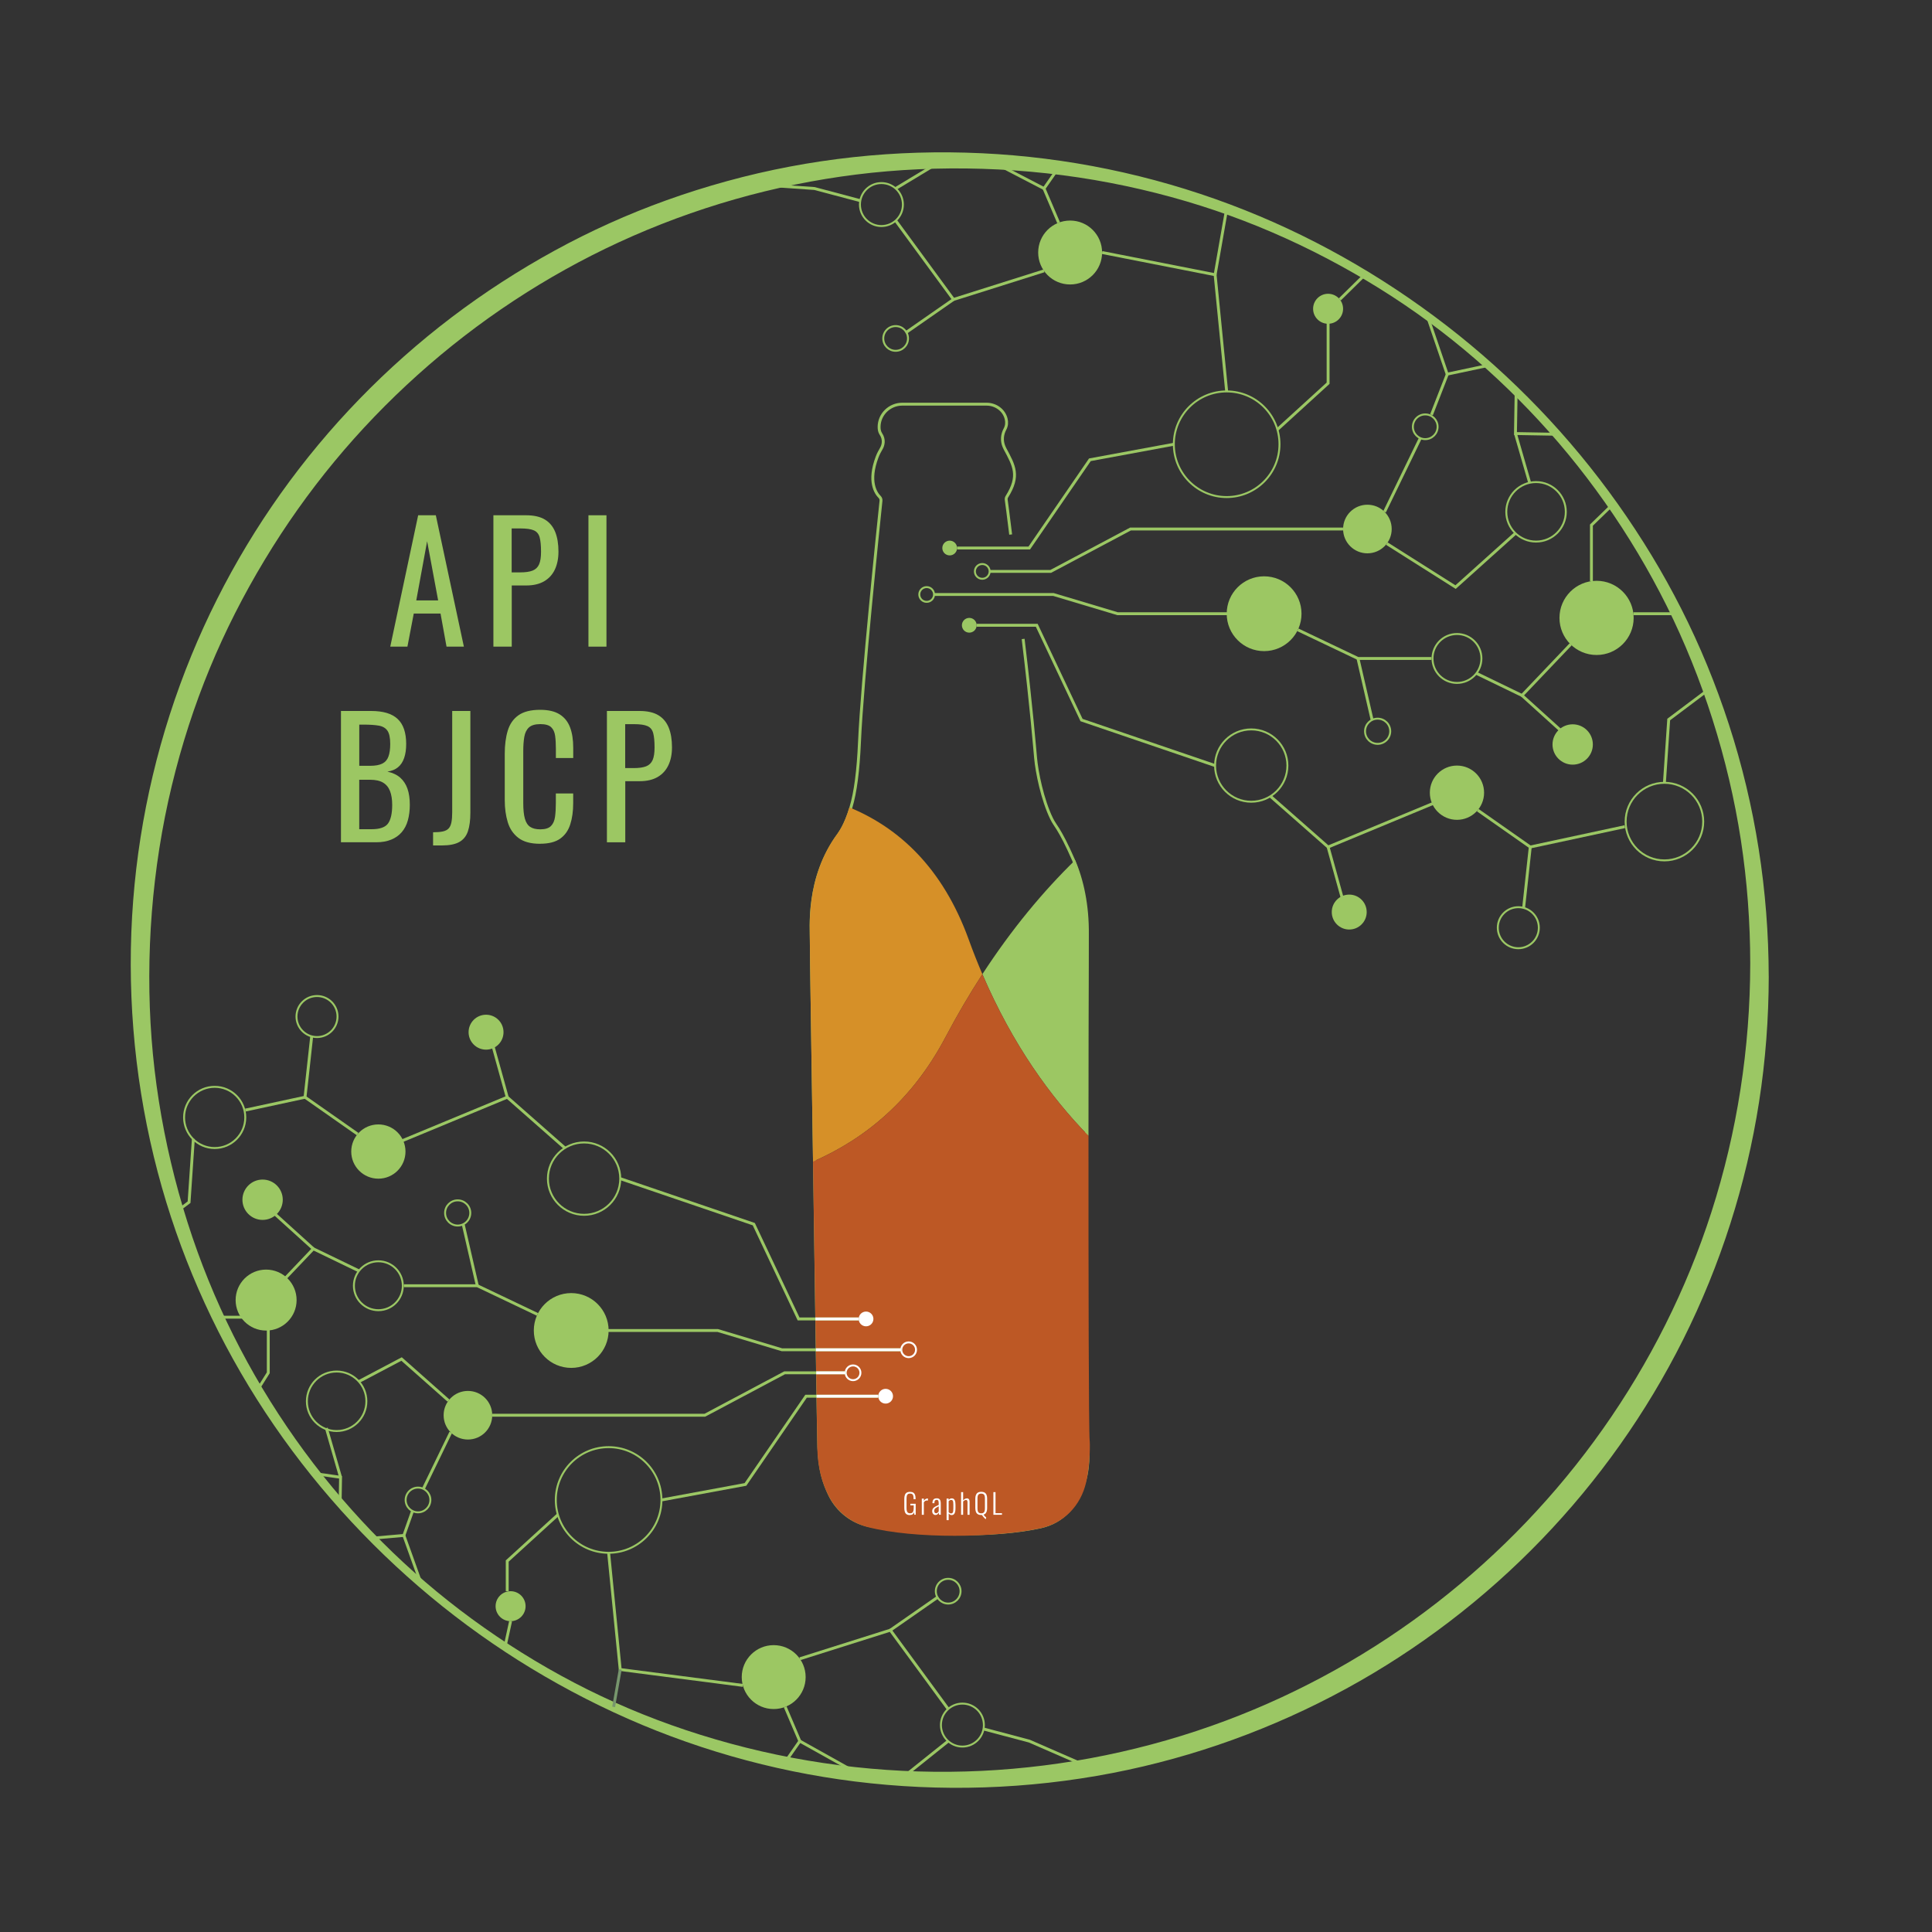 <?xml version="1.0" encoding="UTF-8"?>
<svg id="Calque_1" data-name="Calque 1" xmlns="http://www.w3.org/2000/svg" viewBox="0 0 500 500">
  <rect x="0" y="0" width="500" height="500" fill="#333333" stroke="none"/>
  <defs>
    <style>
      .cls-1 {
        fill: #fff;
      }

      .cls-2, .cls-3, .cls-4, .cls-5, .cls-6, .cls-7 {
        fill: none;
        stroke-miterlimit: 10;
      }

      .cls-2, .cls-3, .cls-6 {
        stroke: #fff;
      }

      .cls-2, .cls-4, .cls-7 {
        stroke-width: .75px;
      }

      .cls-8 {
        fill: #9cc763;
      }

      .cls-3, .cls-5 {
        stroke-width: .5px;
      }

      .cls-4 {
        stroke: #77966d;
      }

      .cls-5, .cls-7 {
        stroke: #9bc764;
      }

      .cls-9 {
        fill: #d69028;
      }

      .cls-10 {
        fill: #bd5825;
      }

      .cls-11 {
        fill: #9bc764;
      }

      .cls-6 {
        stroke-width: .25px;
      }
    </style>
  </defs>
  <g id="logo-v4">
    <path class="cls-11" d="M452.96,249.41c-.03,21.79-3.36,43.52-10.04,64.26-6.43,19.99-15.98,38.98-28.09,56.14-11.99,16.99-26.5,32.18-42.93,44.94-16.55,12.85-35.01,23.19-54.63,30.54-20.24,7.59-41.64,11.97-63.22,13.01-21.86,1.06-43.87-1.32-64.99-7.06s-39.71-14.18-57.32-25.63-32.65-24.91-45.72-40.7c-13.34-16.11-24.2-34.23-32.08-53.6s-13.08-41.04-14.71-62.47,.07-44.09,5.22-65.46,13.09-40.29,24-58.4,24.14-34.03,39.62-47.94c15.52-13.95,33.12-25.58,52.08-34.33,19.42-8.96,40.21-14.89,61.44-17.54s44.09-2.01,65.71,2.15,41.03,11.26,59.64,21.46,34.45,22.46,48.67,37.26,26.46,32.17,35.72,50.75,15.99,39.62,19.21,60.65c1.62,10.57,2.41,21.26,2.42,31.95,0,1.17,1.51,2.33,2.37,2.92,.31,.21,2.41,1.47,2.41,.39-.03-22.1-3.46-44.16-10.29-65.18s-16.38-39.63-28.75-57.08c-12.37-17.44-27.35-33.06-44.27-46.13-17.01-13.14-35.88-23.81-56.01-31.38-20.57-7.74-42.32-12.23-64.27-13.27-22.22-1.05-44.57,1.33-66.02,7.22s-40.3,14.52-58.24,26.11c-17.85,11.54-33.93,25.8-47.54,42.14s-24.73,34.78-32.81,54.48c-8.28,20.17-13.38,41.62-15.07,63.36-1.73,22.24,.08,44.73,5.34,66.4,5.07,20.88,13.4,40.96,24.54,59.33,11.12,18.34,25.01,34.94,40.97,49.24,15.95,14.29,34.02,26.16,53.44,35.18,19.71,9.16,40.87,15.22,62.44,17.92,22.18,2.77,44.83,2.05,66.77-2.2,21.13-4.1,41.55-11.51,60.44-21.82,18.68-10.2,35.79-23.27,50.56-38.6,14.73-15.28,27.13-32.78,36.63-51.75,9.67-19.3,16.32-40.12,19.64-61.45,1.68-10.76,2.49-21.63,2.51-32.52,0-1.17-1.51-2.33-2.37-2.92-.32-.22-2.41-1.47-2.41-.39Z"/>
    <g id="bottle">
      <path class="cls-7" d="M261.56,138.34c-.65-5.28-.97-7.72-1.15-8.98-.04-.29,.02-.58,.18-.83,3.39-5.38,1.86-7.99-.49-12.37-.09-.18-.19-.38-.27-.58-.63-1.48-.5-3.15,.27-4.55,.46-.86,.5-1.77,.29-2.63-.56-2.28-2.71-3.8-5.06-3.8h-21.84c-3.25,0-5.95,2.6-5.98,5.85-.01,.71,.12,1.34,.44,1.82,1.04,1.54,.59,3,.17,3.74s-.83,1.46-1.12,2.25c-2.42,6.4-.31,9.4,.65,10.35,.26,.26,.39,.63,.35,1-.59,5.6-4.87,46.64-5.56,62.33-.33,7.58-1.06,13.15-2.22,17-1.36,4.71-3.03,6.82-3.21,7.1-8.35,11.42-6.99,24.23-7.05,27.44-.02,1.63,.4,27.93,.82,56.98,.49,33.17,.98,69.48,1.13,74.1,.19,5.76,1.32,9.23,2.84,12.35,2.01,4.11,5.8,7.06,10.29,7.94,13.13,2.55,32.29,2.97,44.29,.29,5.91-1.32,9.51-5.66,11.32-11.71,1.43-4.77,.82-9.72,.77-10.84-.25-2.54-.28-43.2-.27-78.87,.01-23.81,.25-45.29,.12-51.87-.16-7.82-1.43-14.11-3.42-19.22-1.81-4.16-3.09-6.52-4.02-8.03-.57-.91-1.21-1.77-1.68-2.74-2.4-4.94-3.82-12.07-4.14-15.71-.26-2.69-.97-12.04-3.22-30.79"/>
      <g>
        <path class="cls-9" d="M244.67,268.46c3.08-5.84,6.28-11.27,9.57-16.34-1.22-2.86-2.41-5.85-3.53-8.95-6.8-18.79-18.28-29.03-30.89-34.22-1.42,4.7-2.78,6.25-3.01,6.69-8.48,11.34-7.15,24.88-7.22,27.81-.05,1.39,.4,28.11,.82,57.16,13.51-5.89,25.7-15.92,34.26-32.15Z"/>
        <path class="cls-8" d="M281.79,241.96c.1-7.72-1.37-14.35-3.54-19.36-8.27,8.07-16.39,17.8-24.01,29.52,7.85,18.29,17.7,31.84,27.46,41.82,.01-23.81,.05-45.4,.09-51.98Z"/>
        <path class="cls-10" d="M282,372.79c-.25-2.54-.31-43.18-.3-78.85-9.76-9.98-19.61-23.53-27.46-41.82-3.29,5.07-6.49,10.5-9.57,16.34-8.56,16.23-20.75,26.26-34.26,32.15,.49,33.17,1.06,69.31,1.11,73.94,.07,5.42,1.29,9.23,2.81,12.35,2.01,4.11,5.73,7.14,10.16,8.29,12.2,3.15,33.1,2.8,44.69,.35,6.21-1.31,10.53-5.95,11.89-11.85,1.15-4.97,1.02-10.66,.93-10.9Z"/>
      </g>
    </g>
    <g id="digital">
      <circle class="cls-11" cx="245.78" cy="141.83" r="1.91"/>
      <circle class="cls-11" cx="250.85" cy="161.82" r="1.91"/>
      <circle class="cls-5" cx="239.82" cy="153.85" r="1.91"/>
      <circle class="cls-5" cx="254.21" cy="147.88" r="1.91"/>
      <polyline class="cls-7" points="247.69 141.83 266.37 141.83 282.06 118.99 303.79 114.97"/>
      <circle class="cls-5" cx="317.46" cy="114.97" r="13.67"/>
      <circle class="cls-5" cx="323.82" cy="198.13" r="9.36"/>
      <circle class="cls-8" cx="276.95" cy="65.35" r="8.27"/>
      <circle class="cls-5" cx="228.11" cy="52.94" r="5.56"/>
      <circle class="cls-5" cx="231.79" cy="87.59" r="3.2"/>
      <circle class="cls-8" cx="353.88" cy="136.91" r="6.29"/>
      <circle class="cls-8" cx="413.19" cy="159.91" r="9.6"/>
      <circle class="cls-8" cx="407.01" cy="192.67" r="5.22"/>
      <circle class="cls-8" cx="377.06" cy="205.15" r="7.02"/>
      <circle class="cls-8" cx="349.18" cy="236.04" r="4.52"/>
      <circle class="cls-8" cx="343.71" cy="79.91" r="3.88"/>
      <circle class="cls-8" cx="327.15" cy="158.83" r="9.68"/>
      <polyline class="cls-7" points="317.46 101.3 314.47 71.1 285.22 65.35"/>
      <polyline class="cls-7" points="256.12 147.88 271.92 147.88 292.57 136.91 347.59 136.91"/>
      <polyline class="cls-7" points="241.73 153.85 272.61 153.85 289.24 158.83 318.07 158.83"/>
      <polyline class="cls-7" points="252.75 161.82 268.31 161.82 279.9 186.35 314.47 198.13"/>
      <line class="cls-7" x1="317.46" y1="54.07" x2="314.47" y2="71.1"/>
      <polyline class="cls-7" points="270.19 70.1 246.76 77.5 231.79 57.08"/>
      <line class="cls-7" x1="246.76" y1="77.5" x2="234.39" y2="86.11"/>
      <line class="cls-7" x1="367.55" y1="113.45" x2="358.32" y2="132.46"/>
      <circle class="cls-5" cx="368.85" cy="110.45" r="3.2"/>
      <circle class="cls-5" cx="397.53" cy="132.46" r="7.7"/>
      <circle class="cls-5" cx="377.06" cy="170.41" r="6.33"/>
      <circle class="cls-5" cx="356.53" cy="189.25" r="3.26"/>
      <circle class="cls-5" cx="392.94" cy="240.09" r="5.31"/>
      <circle class="cls-5" cx="430.75" cy="212.63" r="10.04"/>
      <polyline class="cls-7" points="358.9 140.68 376.7 151.94 392.2 138.01"/>
      <polyline class="cls-7" points="370.46 107.36 374.57 96.82 385.17 94.57"/>
      <line class="cls-7" x1="374.52" y1="96.82" x2="369.41" y2="81.82"/>
      <polyline class="cls-7" points="330.59 111.15 343.71 99.18 343.71 83.33"/>
      <line class="cls-7" x1="346.72" y1="77.5" x2="353.23" y2="71.1"/>
      <polyline class="cls-7" points="335.88 163 351.44 170.41 370.46 170.41"/>
      <line class="cls-7" x1="351.44" y1="170.41" x2="355.08" y2="186.21"/>
      <polyline class="cls-7" points="382.08 174.26 393.89 179.98 406.52 166.71"/>
      <line class="cls-7" x1="393.89" y1="179.98" x2="404.14" y2="189.25"/>
      <polyline class="cls-7" points="395.88 124.95 392.2 112.2 392.38 101.3 392.2 112.2 402.91 112.39"/>
      <line class="cls-7" x1="422.72" y1="158.83" x2="434.01" y2="158.83"/>
      <polyline class="cls-7" points="411.86 150.42 411.86 135.9 417.3 130.62"/>
      <line class="cls-7" x1="231.79" y1="48.79" x2="243.87" y2="41.5"/>
      <polyline class="cls-7" points="273.97 57.65 270.19 48.79 273.97 43.37"/>
      <line class="cls-7" x1="270.19" y1="48.79" x2="256.12" y2="41.49"/>
      <polyline class="cls-7" points="222.55 51.91 210.79 48.79 195.01 47.69"/>
      <polyline class="cls-7" points="328.78 206.06 343.71 219.2 371.96 207.49"/>
      <line class="cls-7" x1="343.71" y1="219.2" x2="347.59" y2="233.2"/>
      <polyline class="cls-7" points="382.43 209.66 396.03 219.2 394.3 235.07"/>
      <line class="cls-7" x1="396.03" y1="219.2" x2="420.5" y2="213.94"/>
      <polyline class="cls-7" points="430.75 202.6 431.86 186.21 442.37 178.31"/>
    </g>
    <g id="digital-2" data-name="digital">
      <circle class="cls-1" cx="229.2" cy="361.34" r="1.91"/>
      <circle class="cls-1" cx="224.13" cy="341.34" r="1.91"/>
      <circle class="cls-3" cx="235.16" cy="349.32" r="1.91"/>
      <circle class="cls-3" cx="220.77" cy="355.28" r="1.91"/>
      <polyline class="cls-7" points="227.29 361.34 208.61 361.34 192.92 384.17 171.18 388.19"/>
      <line class="cls-6" x1="227.29" y1="361.34" x2="211.33" y2="361.34"/>
      <circle class="cls-5" cx="157.51" cy="388.19" r="13.67"/>
      <circle class="cls-5" cx="151.16" cy="305.03" r="9.36"/>
      <circle class="cls-8" cx="200.23" cy="434.03" r="8.27"/>
      <circle class="cls-5" cx="249.07" cy="446.45" r="5.56"/>
      <circle class="cls-5" cx="245.39" cy="411.8" r="3.2"/>
      <path class="cls-8" d="M114.81,366.26c0-3.47,2.81-6.29,6.29-6.29s6.29,2.81,6.29,6.29-2.81,6.29-6.29,6.29c-3.47,0-6.29-2.81-6.29-6.29Z"/>
      <circle class="cls-8" cx="68.87" cy="336.46" r="7.89"/>
      <circle class="cls-8" cx="67.96" cy="310.49" r="5.22"/>
      <circle class="cls-8" cx="97.92" cy="298.02" r="7.02"/>
      <circle class="cls-8" cx="125.79" cy="267.13" r="4.52"/>
      <circle class="cls-8" cx="132.14" cy="415.68" r="3.88"/>
      <circle class="cls-8" cx="147.83" cy="344.33" r="9.68"/>
      <polyline class="cls-7" points="157.51 401.86 160.51 432.07 192.25 436.18"/>
      <polyline class="cls-7" points="218.86 355.28 203.06 355.28 182.41 366.26 127.38 366.26"/>
      <line class="cls-2" x1="218.86" y1="355.28" x2="211.24" y2="355.28"/>
      <polyline class="cls-7" points="233.25 349.32 202.37 349.32 185.74 344.33 156.91 344.33"/>
      <line class="cls-2" x1="233.25" y1="349.32" x2="211.15" y2="349.32"/>
      <polyline class="cls-7" points="222.22 341.34 206.67 341.34 195.08 316.81 160.51 305.03"/>
      <line class="cls-2" x1="222.22" y1="341.34" x2="211.03" y2="341.34"/>
      <line class="cls-4" x1="158.81" y1="441.74" x2="160.51" y2="432.07"/>
      <polyline class="cls-7" points="206.99 429.29 230.42 421.89 245.39 442.3"/>
      <line class="cls-7" x1="230.42" y1="421.89" x2="242.79" y2="413.28"/>
      <line class="cls-7" x1="109.63" y1="385.17" x2="116.65" y2="370.7"/>
      <circle class="cls-5" cx="108.18" cy="388.19" r="3.2"/>
      <circle class="cls-5" cx="87.12" cy="362.65" r="7.7"/>
      <circle class="cls-5" cx="97.92" cy="332.75" r="6.33"/>
      <circle class="cls-5" cx="118.45" cy="313.91" r="3.26"/>
      <circle class="cls-5" cx="82.04" cy="263.08" r="5.31"/>
      <circle class="cls-5" cx="55.56" cy="289.19" r="7.92"/>
      <polyline class="cls-7" points="116.08 362.48 103.93 351.71 92.9 357.53"/>
      <polyline class="cls-7" points="106.79 390.97 104.52 397.37 96.44 398.07"/>
      <line class="cls-7" x1="104.52" y1="397.37" x2="109.06" y2="410.05"/>
      <polyline class="cls-7" points="144.39 392.02 131.27 403.99 131.27 411.8"/>
      <line class="cls-7" x1="132.14" y1="419.56" x2="130.69" y2="426.22"/>
      <polyline class="cls-7" points="139.1 340.17 123.53 332.75 104.52 332.75"/>
      <line class="cls-7" x1="123.53" y1="332.75" x2="119.9" y2="316.95"/>
      <polyline class="cls-7" points="92.9 328.9 81.09 323.19 73.81 330.84"/>
      <line class="cls-7" x1="81.09" y1="323.19" x2="70.84" y2="313.91"/>
      <polyline class="cls-7" points="84.46 369.58 88.14 382.32 88.03 389.02 88.14 382.32 81.67 381.4"/>
      <line class="cls-7" x1="67.51" y1="340.89" x2="56.22" y2="340.89"/>
      <polyline class="cls-7" points="69.43 344.12 69.43 355.28 66.71 359.6"/>
      <line class="cls-7" x1="245.39" y1="450.6" x2="233.31" y2="460.26"/>
      <polyline class="cls-7" points="203.21 441.74 206.99 450.6 203.21 456.02"/>
      <line class="cls-7" x1="206.99" y1="450.6" x2="222.67" y2="459.36"/>
      <polyline class="cls-7" points="254.62 447.48 266.39 450.6 282.17 457.48"/>
      <polyline class="cls-7" points="146.2 297.11 131.27 283.96 103.01 295.67"/>
      <line class="cls-7" x1="131.27" y1="283.96" x2="127.38" y2="269.96"/>
      <polyline class="cls-7" points="92.55 293.5 78.94 283.96 80.68 268.09"/>
      <line class="cls-7" x1="78.94" y1="283.96" x2="63.49" y2="287.29"/>
      <polyline class="cls-7" points="50.04 294.74 48.93 311.13 45.69 313.56"/>
    </g>
    <line class="cls-2" x1="227.29" y1="361.34" x2="211.33" y2="361.34"/>
    <g>
      <path class="cls-8" d="M101,167.35l7.22-34h4.57l7.26,34h-4.49l-1.55-8.56h-6.93l-1.64,8.56h-4.45Zm6.72-11.96h5.67l-2.85-15.32-2.81,15.32Z"/>
      <path class="cls-8" d="M127.69,167.35v-34h8.44c2.04,0,3.67,.37,4.89,1.11,1.22,.74,2.1,1.81,2.67,3.21,.56,1.4,.84,3.09,.84,5.08,0,1.79-.31,3.34-.94,4.66-.63,1.32-1.56,2.33-2.79,3.04-1.23,.71-2.77,1.07-4.62,1.07h-3.74v15.82h-4.74Zm4.74-19.22h2.18c1.37,0,2.45-.15,3.23-.46,.78-.31,1.34-.85,1.68-1.62,.34-.77,.5-1.85,.5-3.25,0-1.62-.12-2.87-.36-3.74-.24-.87-.73-1.47-1.49-1.8-.76-.34-1.93-.5-3.53-.5h-2.22v11.37Z"/>
      <path class="cls-8" d="M152.29,167.35v-34h4.66v34h-4.66Z"/>
    </g>
    <g>
      <path class="cls-8" d="M88.24,218v-34h7.81c1.54,0,2.88,.17,4.01,.5,1.13,.34,2.08,.85,2.83,1.55,.76,.7,1.31,1.59,1.68,2.67,.36,1.08,.55,2.34,.55,3.8s-.17,2.61-.52,3.63c-.35,1.02-.88,1.83-1.59,2.41-.71,.59-1.63,.97-2.75,1.13,1.37,.31,2.48,.83,3.32,1.57,.84,.74,1.46,1.69,1.87,2.85,.41,1.16,.61,2.55,.61,4.18,0,1.46-.17,2.78-.5,3.99s-.86,2.22-1.57,3.06c-.71,.84-1.62,1.49-2.73,1.95-1.11,.46-2.41,.69-3.92,.69h-9.07Zm4.74-19.81h2.81c1.34,0,2.39-.19,3.15-.57,.76-.38,1.29-.99,1.59-1.83,.31-.84,.46-1.93,.46-3.27,0-1.57-.24-2.7-.71-3.4-.48-.7-1.22-1.14-2.22-1.32-1.01-.18-2.32-.27-3.95-.27h-1.13v10.66Zm0,16.41h3.19c2.13,0,3.55-.5,4.26-1.49,.71-.99,1.07-2.6,1.07-4.81,0-1.43-.19-2.62-.57-3.59-.38-.97-.98-1.69-1.81-2.18-.83-.49-1.94-.73-3.34-.73h-2.81v12.8Z"/>
      <path class="cls-8" d="M112.08,218.79v-3.4c1.03,0,1.87-.07,2.52-.21,.64-.14,1.14-.39,1.49-.76,.35-.36,.59-.89,.73-1.57,.14-.69,.21-1.56,.21-2.62v-26.23h4.7v26.32c0,1.96-.21,3.56-.63,4.81-.42,1.25-1.16,2.17-2.22,2.77-1.06,.6-2.57,.9-4.53,.9h-2.27Z"/>
      <path class="cls-8" d="M139.78,218.37c-2.41,0-4.27-.5-5.6-1.51s-2.25-2.36-2.77-4.07c-.52-1.71-.78-3.61-.78-5.71v-12c0-2.29,.26-4.29,.78-6,.52-1.71,1.44-3.03,2.77-3.97,1.33-.94,3.2-1.41,5.6-1.41,2.13,0,3.81,.39,5.06,1.18,1.24,.78,2.14,1.9,2.69,3.36,.55,1.46,.82,3.2,.82,5.25v2.69h-4.49v-2.39c0-1.26-.06-2.37-.19-3.34s-.47-1.71-1.03-2.25c-.56-.53-1.5-.8-2.81-.8s-2.32,.29-2.94,.86c-.62,.57-1.01,1.38-1.2,2.43-.18,1.05-.27,2.27-.27,3.67v13.47c0,1.71,.14,3.06,.42,4.05,.28,.99,.74,1.7,1.38,2.12,.64,.42,1.51,.63,2.6,.63,1.29,0,2.21-.29,2.77-.86,.56-.57,.91-1.36,1.05-2.37,.14-1.01,.21-2.18,.21-3.53v-2.52h4.49v2.52c0,2.07-.25,3.9-.76,5.48-.5,1.58-1.37,2.81-2.6,3.69-1.23,.88-2.97,1.32-5.2,1.32Z"/>
      <path class="cls-8" d="M157.07,218v-34h8.44c2.04,0,3.67,.37,4.89,1.11,1.22,.74,2.1,1.81,2.67,3.21,.56,1.4,.84,3.09,.84,5.08,0,1.79-.31,3.34-.94,4.66-.63,1.32-1.56,2.33-2.79,3.04-1.23,.71-2.77,1.07-4.62,1.07h-3.74v15.82h-4.74Zm4.74-19.22h2.18c1.37,0,2.45-.15,3.23-.46,.78-.31,1.34-.85,1.68-1.62,.34-.77,.5-1.85,.5-3.25,0-1.62-.12-2.87-.36-3.74-.24-.87-.73-1.47-1.49-1.8-.76-.34-1.93-.5-3.53-.5h-2.22v11.37Z"/>
    </g>
    <g>
      <path class="cls-1" d="M235.47,392.1c-.37,0-.66-.08-.87-.23s-.36-.37-.44-.66c-.09-.28-.13-.61-.13-.98v-2.29c0-.38,.04-.7,.13-.98,.08-.27,.23-.49,.45-.64,.21-.15,.52-.23,.91-.23,.35,0,.63,.07,.84,.2,.21,.13,.35,.32,.45,.57,.09,.25,.14,.56,.14,.92v.2h-.52v-.2c0-.28-.03-.51-.08-.7-.05-.18-.14-.32-.26-.41s-.31-.14-.56-.14c-.27,0-.47,.06-.6,.17-.14,.12-.22,.28-.26,.48-.04,.2-.06,.43-.06,.7v2.41c0,.28,.03,.53,.08,.73,.05,.2,.15,.36,.28,.46,.14,.11,.33,.16,.58,.16s.43-.05,.56-.16,.23-.26,.28-.47c.05-.2,.08-.45,.08-.74v-.69h-.87v-.41h1.38v2.84h-.35l-.06-.67c-.07,.23-.19,.41-.36,.54s-.4,.2-.71,.2Z"/>
      <path class="cls-1" d="M238.56,392.02v-4.18h.54v.57c.13-.22,.29-.38,.46-.47,.17-.09,.34-.14,.5-.14h.04s.03,0,.05,0v.56s-.07-.03-.12-.03c-.05,0-.09-.01-.14-.01-.16,0-.31,.04-.45,.12-.13,.08-.25,.2-.35,.37v3.21h-.54Z"/>
      <path class="cls-1" d="M242.09,392.08c-.16,0-.31-.04-.43-.13-.13-.08-.22-.2-.3-.34-.07-.14-.11-.3-.11-.47,0-.21,.03-.39,.09-.54,.06-.15,.16-.28,.29-.4,.13-.12,.31-.23,.52-.35s.48-.24,.79-.38v-.3c0-.26-.02-.46-.05-.6-.03-.15-.08-.25-.16-.32-.07-.06-.18-.09-.31-.09-.11,0-.21,.02-.3,.07-.09,.04-.16,.12-.21,.22s-.08,.25-.08,.43v.14h-.52c0-.43,.1-.75,.27-.95,.18-.21,.46-.31,.87-.31,.37,0,.63,.11,.79,.34,.15,.22,.23,.57,.23,1.05v2.03c0,.07,0,.17,0,.28,0,.11,0,.22,.01,.32s.01,.18,.02,.23h-.47c-.01-.09-.03-.19-.05-.31s-.03-.2-.03-.27c-.06,.17-.16,.32-.31,.45-.15,.13-.33,.2-.56,.2Zm.17-.45c.11,0,.2-.03,.29-.08s.16-.11,.23-.19,.12-.15,.16-.23v-1.3c-.21,.11-.39,.21-.53,.29-.15,.08-.27,.17-.36,.25s-.16,.17-.2,.28c-.04,.1-.07,.23-.07,.37,0,.22,.05,.38,.14,.47,.09,.09,.21,.14,.34,.14Z"/>
      <path class="cls-1" d="M244.98,393.39v-5.56h.53v.35c.09-.1,.2-.2,.33-.28s.29-.13,.48-.13c.2,0,.37,.05,.49,.14,.12,.09,.22,.22,.29,.38,.07,.16,.11,.34,.14,.54,.02,.2,.04,.4,.04,.62v.88c0,.36-.03,.67-.09,.93-.06,.27-.16,.47-.31,.62-.14,.15-.35,.22-.61,.22-.17,0-.31-.04-.44-.13s-.23-.18-.31-.27v1.71h-.53Zm1.19-1.72c.16,0,.28-.05,.36-.16s.14-.26,.16-.46c.03-.2,.04-.44,.04-.73v-.89c0-.28-.01-.51-.04-.69-.03-.19-.08-.33-.16-.42s-.21-.14-.37-.14c-.14,0-.26,.04-.37,.11-.11,.07-.21,.14-.28,.22v2.85c.08,.08,.17,.16,.29,.22s.24,.09,.37,.09Z"/>
      <path class="cls-1" d="M248.73,392.02v-5.86h.53v2.12c.14-.15,.29-.27,.46-.37,.17-.09,.36-.14,.56-.14,.14,0,.26,.04,.35,.11,.09,.07,.17,.17,.22,.3s.08,.29,.08,.48v3.36h-.54v-3.24c0-.22-.03-.37-.1-.46-.06-.09-.16-.13-.3-.13-.12,0-.25,.04-.37,.11-.13,.07-.25,.17-.36,.29v3.44h-.53Z"/>
      <path class="cls-1" d="M255.14,393.17c-.11-.06-.22-.14-.33-.25-.12-.11-.23-.24-.35-.39-.12-.15-.23-.3-.34-.45-.03,0-.06,0-.09,0h-.1c-.39,0-.69-.08-.91-.23-.22-.15-.38-.36-.47-.64-.09-.27-.14-.58-.14-.94v-2.43c0-.36,.05-.67,.15-.93,.1-.26,.25-.47,.48-.61,.22-.14,.52-.22,.9-.22s.68,.07,.91,.22c.22,.14,.38,.35,.48,.61,.1,.26,.14,.57,.14,.93v2.44c0,.28-.03,.54-.09,.77-.06,.23-.15,.43-.29,.59-.13,.16-.32,.28-.55,.35,.06,.08,.13,.16,.21,.26,.08,.09,.16,.18,.24,.26,.08,.08,.15,.14,.22,.19l-.07,.46Zm-1.21-1.52c.26,0,.46-.05,.6-.16,.14-.1,.24-.25,.29-.43s.08-.4,.08-.65v-2.66c0-.25-.03-.46-.08-.64s-.15-.33-.29-.42-.34-.15-.6-.15-.45,.05-.59,.15-.23,.24-.29,.42c-.05,.18-.08,.4-.08,.64v2.66c0,.25,.03,.46,.08,.65,.06,.19,.15,.33,.29,.43,.14,.1,.33,.16,.59,.16Z"/>
      <path class="cls-1" d="M257.09,392.02v-5.86h.55v5.45h1.67v.41h-2.22Z"/>
    </g>
  </g>
</svg>